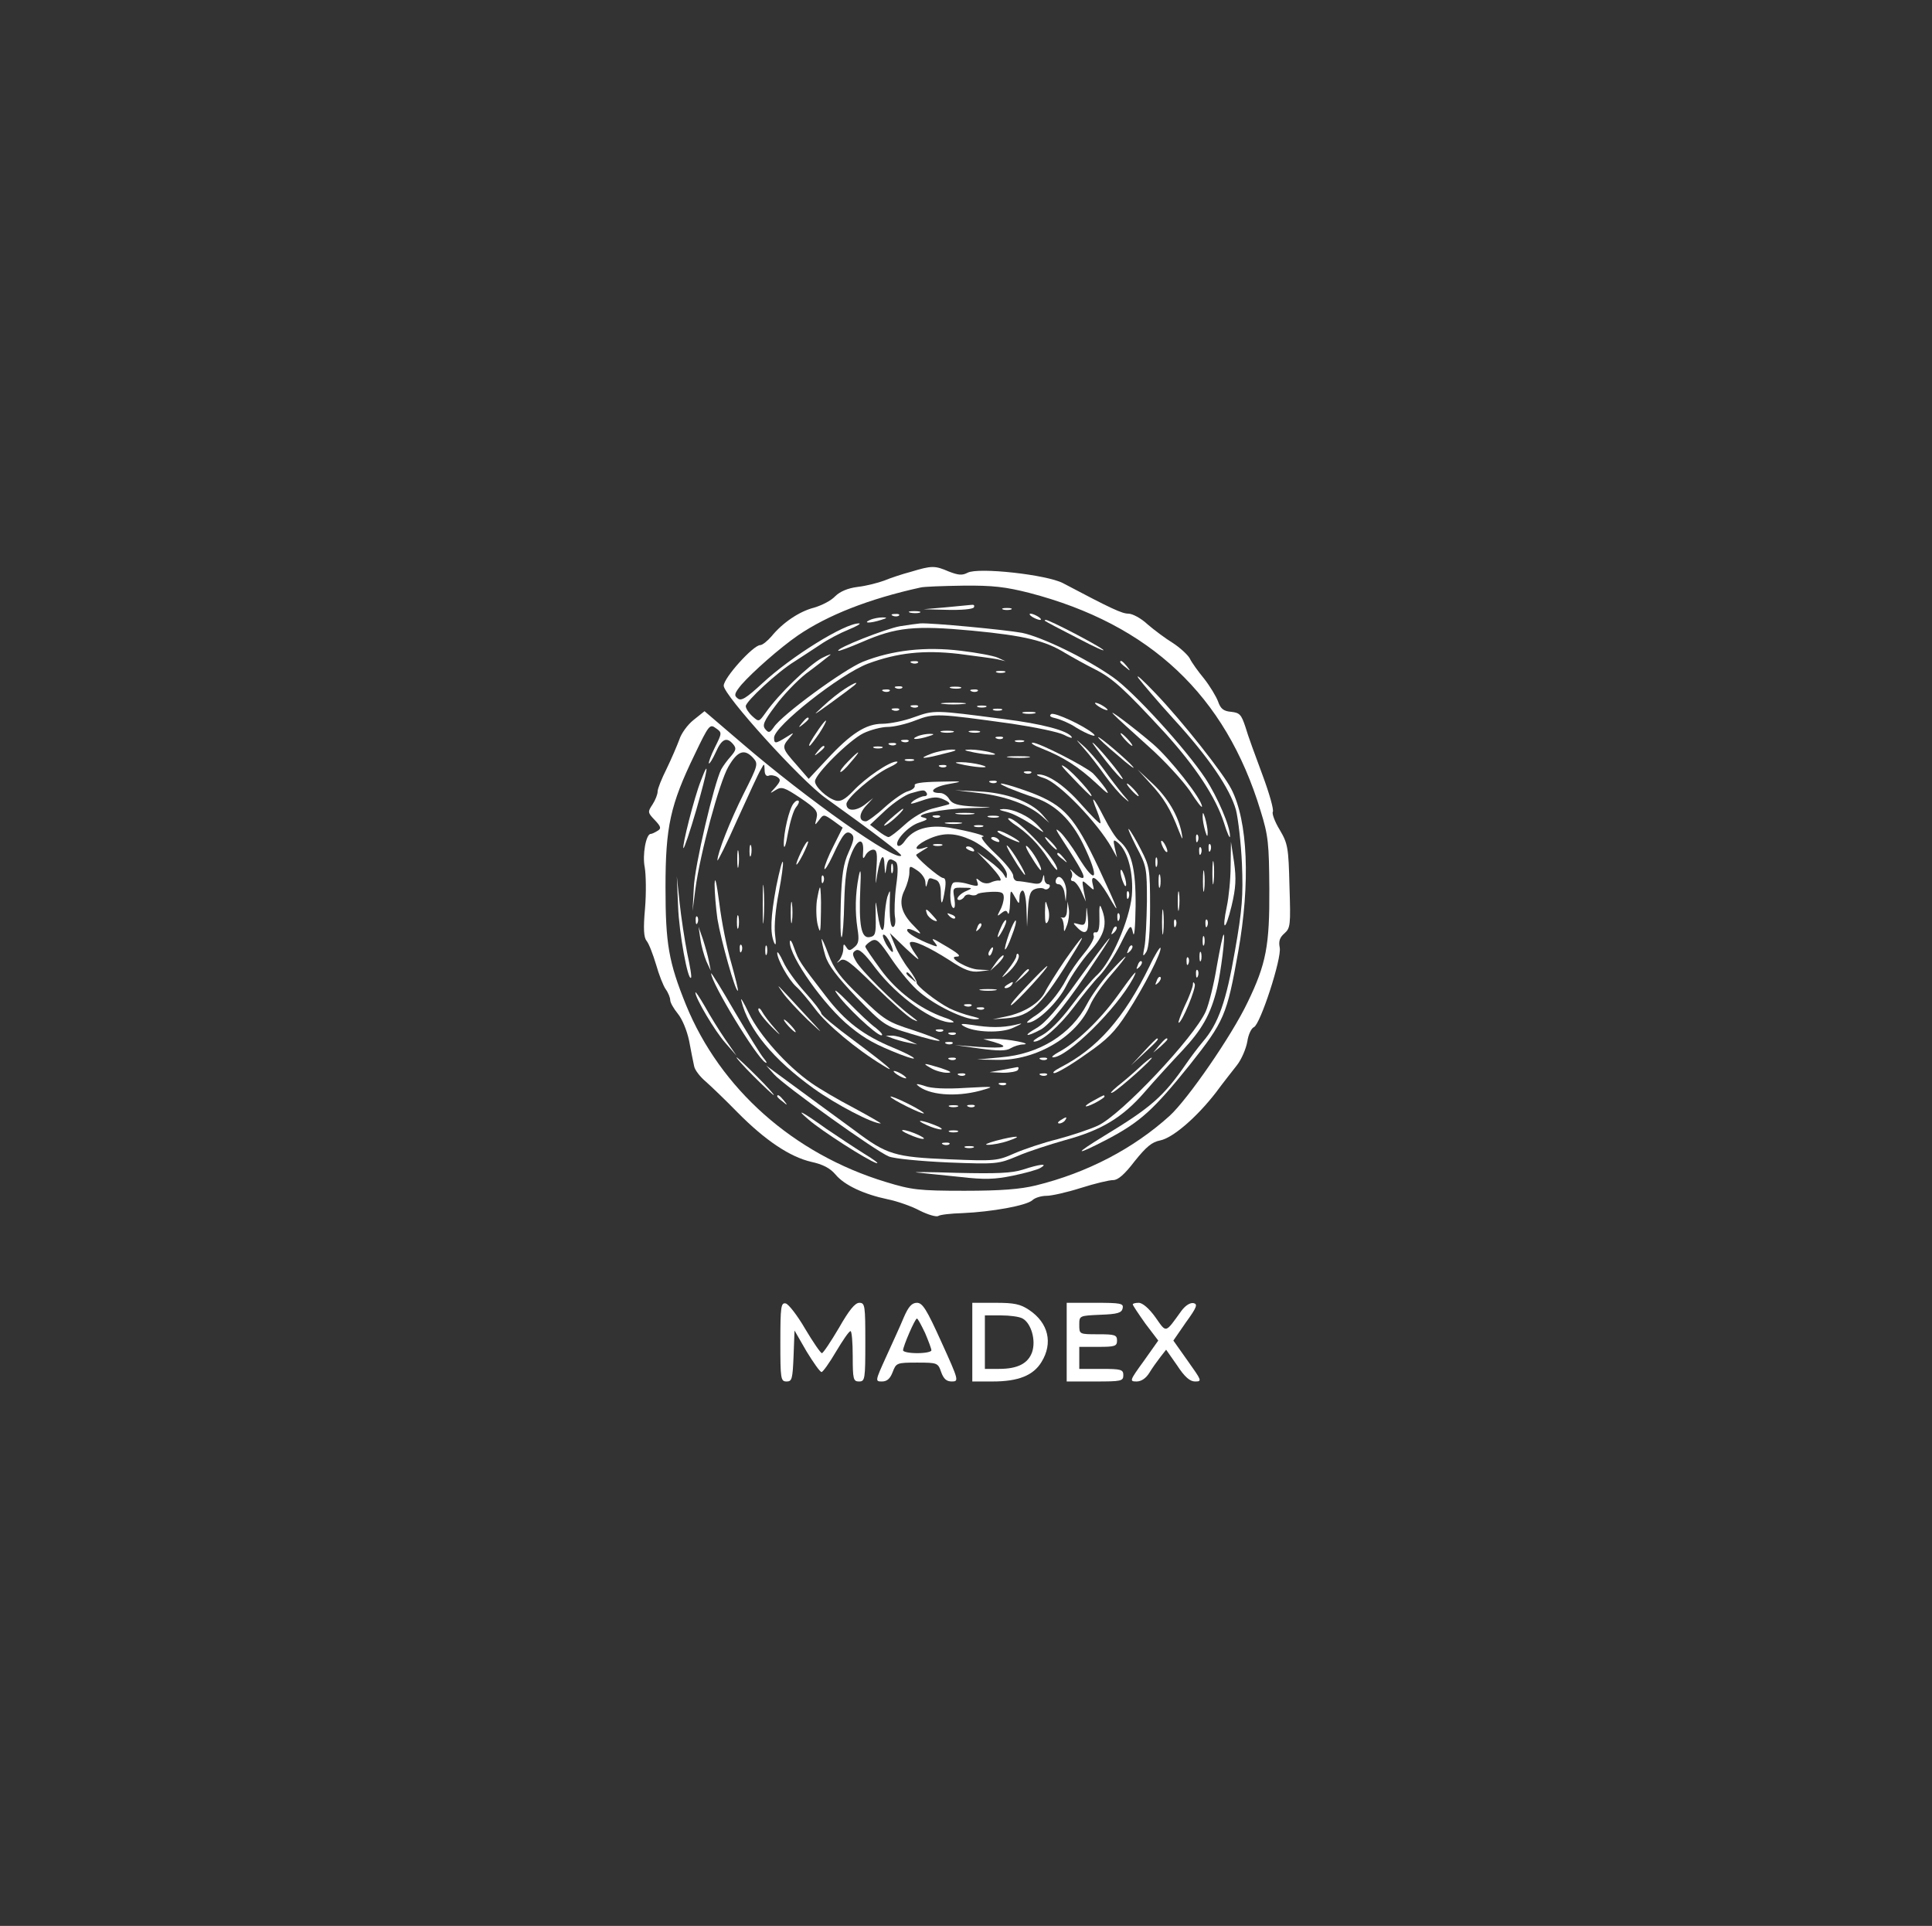 <?xml version="1.0" standalone="no"?>
<!DOCTYPE svg PUBLIC "-//W3C//DTD SVG 20010904//EN"
 "http://www.w3.org/TR/2001/REC-SVG-20010904/DTD/svg10.dtd">
<svg version="1.0" xmlns="http://www.w3.org/2000/svg"
 width="614pt" height="612pt" viewBox="0 0 614 612"
 preserveAspectRatio="xMidYMid meet">

<rect x="0" y="0" width="614" height="612" fill="#333333" stroke="none"/>

<g transform="translate(0,612) scale(0.1,-0.1)"
fill="white" stroke="none">
<path d="M2895 4303 c-27 -7 -66 -20 -85 -28 -19 -7 -57 -17 -84 -20 -32 -4
-57 -15 -72 -30 -13 -14 -43 -29 -67 -36 -47 -12 -100 -48 -135 -91 -13 -15
-29 -28 -36 -28 -22 0 -116 -104 -116 -129 0 -30 244 -300 324 -357 151 -108
244 -179 240 -183 -18 -19 -299 179 -507 358 l-118 101 -35 -28 c-19 -15 -39
-43 -45 -62 -7 -19 -25 -61 -40 -92 -16 -32 -29 -64 -29 -73 0 -9 -7 -27 -16
-41 -16 -24 -16 -26 7 -50 20 -21 21 -27 9 -34 -8 -5 -18 -10 -22 -10 -15 0
-27 -67 -19 -106 4 -23 5 -82 1 -130 -6 -66 -4 -93 5 -104 7 -8 20 -42 30 -75
9 -32 23 -68 31 -79 8 -11 14 -27 14 -34 0 -8 11 -27 24 -43 14 -17 29 -53 36
-86 6 -32 13 -68 16 -81 2 -12 19 -34 37 -49 17 -15 63 -59 101 -98 88 -89
166 -141 234 -157 37 -8 60 -20 77 -40 28 -34 90 -63 166 -79 30 -6 76 -22
102 -36 26 -13 53 -21 59 -17 6 4 40 8 77 9 93 4 203 24 222 41 8 8 29 14 45
14 16 0 65 11 109 25 44 14 90 25 103 25 15 0 36 18 68 60 37 46 55 61 81 66
40 8 115 72 177 152 22 30 53 69 67 87 15 19 29 53 33 75 3 22 13 43 21 46 20
8 89 219 82 253 -4 20 0 32 15 45 19 17 20 26 16 150 -3 122 -5 135 -31 179
-16 26 -25 52 -22 57 4 6 -11 59 -33 118 -22 59 -47 127 -54 152 -13 39 -18
45 -45 48 -25 2 -34 10 -42 33 -6 16 -26 49 -44 72 -19 23 -40 52 -46 65 -7
12 -31 34 -54 49 -23 14 -59 41 -80 59 -20 19 -48 34 -61 34 -20 0 -53 15
-208 97 -52 27 -269 51 -303 33 -17 -9 -29 -8 -60 4 -44 19 -54 19 -120 -1z
m376 -67 c384 -100 624 -326 735 -692 25 -80 27 -105 28 -249 1 -180 -10 -238
-69 -360 -51 -107 -190 -308 -248 -361 -115 -104 -262 -181 -425 -221 -49 -12
-110 -17 -227 -17 -146 0 -168 3 -250 28 -293 89 -526 296 -635 563 -55 136
-65 194 -65 373 0 193 15 262 93 423 45 94 48 97 67 83 20 -14 20 -15 -3 -61
-13 -26 -21 -49 -19 -51 2 -2 12 14 22 36 19 43 35 49 55 25 11 -13 9 -19 -7
-38 -11 -12 -25 -31 -31 -42 -23 -46 -84 -305 -87 -375 l-4 -75 9 70 c15 113
76 339 105 389 29 50 51 58 79 27 16 -18 15 -23 -30 -112 -45 -90 -84 -190
-84 -213 0 -6 29 52 63 129 35 77 68 149 75 160 11 20 11 20 12 -2 0 -14 5
-21 13 -18 6 3 19 1 27 -4 12 -8 11 -13 -5 -32 -20 -22 -20 -22 1 -9 18 11 27
8 78 -26 50 -34 56 -42 51 -64 -6 -24 -6 -24 8 -6 14 19 15 19 45 -2 l30 -22
-29 -58 c-16 -31 -29 -64 -29 -72 0 -8 12 10 26 40 33 71 43 83 60 70 10 -9 8
-20 -9 -58 -17 -37 -22 -72 -25 -162 -2 -63 -1 -112 3 -108 3 3 7 53 8 110 2
74 7 116 21 151 20 52 42 58 39 11 -2 -24 0 -26 8 -11 5 9 16 17 24 17 12 0
14 -13 10 -62 -3 -54 -3 -56 3 -16 10 59 22 73 23 27 2 -30 2 -31 6 -6 4 28
10 32 29 19 8 -5 9 -28 2 -77 -5 -38 -6 -82 -4 -97 3 -15 1 -30 -4 -33 -10 -6
-14 28 -12 90 1 29 1 29 -8 5 -4 -14 -8 -45 -9 -69 -1 -55 -13 -46 -22 17 -7
47 -7 47 -6 -13 1 -53 -1 -60 -20 -63 -26 -4 -34 38 -29 153 3 59 1 70 -5 40
-11 -56 -12 -112 -4 -165 6 -37 4 -49 -10 -60 -14 -12 -18 -12 -26 1 -7 11 -9
10 -9 -6 0 -12 -6 -27 -12 -35 -11 -12 -10 -12 3 -2 13 9 31 -4 110 -82 52
-51 105 -98 119 -105 21 -10 20 -8 -5 11 -53 39 -161 147 -175 174 -12 21 -12
27 0 34 10 6 27 -9 62 -56 70 -92 188 -176 245 -173 10 0 -2 8 -27 16 -76 27
-150 82 -201 152 -27 37 -49 69 -49 73 0 4 9 12 19 18 17 9 25 1 66 -60 26
-38 65 -85 89 -104 51 -43 142 -86 176 -85 19 1 15 3 -13 10 -21 5 -52 16 -70
25 -41 21 -107 73 -104 82 1 4 -10 23 -25 43 -15 19 -35 53 -44 75 l-16 39 52
-50 c40 -37 47 -42 30 -18 -13 18 -21 35 -18 38 9 9 59 -14 125 -56 48 -32 69
-39 95 -36 l33 4 -35 2 c-34 1 -101 40 -71 41 19 0 8 10 -44 40 -31 19 -37 20
-25 6 13 -17 12 -17 -25 -2 -42 18 -68 36 -61 43 2 3 15 -1 28 -8 18 -10 17
-6 -8 19 -40 40 -49 75 -29 114 8 17 15 42 15 55 0 23 1 23 25 7 14 -9 26 -26
26 -38 1 -17 2 -17 6 -3 5 19 5 19 27 11 11 -4 16 -19 16 -42 0 -43 5 -39 13
11 4 25 2 37 -6 37 -12 1 -91 69 -85 74 2 2 12 8 23 15 19 11 18 12 -4 5 -35
-9 -16 15 25 32 45 19 81 17 130 -5 47 -21 114 -86 114 -110 -1 -15 -1 -15
-10 0 -5 9 -26 29 -47 44 l-38 28 38 -39 c35 -38 46 -56 30 -52 -5 0 -16 -2
-26 -7 -10 -4 -23 -2 -32 5 -13 11 -14 10 -9 -3 5 -14 1 -15 -30 -6 -20 6 -41
7 -46 4 -13 -8 -13 -72 -1 -80 6 -3 7 9 4 30 -6 34 -5 35 28 34 29 0 31 -1 13
-9 -24 -9 -41 -30 -25 -30 5 0 13 5 16 11 4 6 13 8 20 5 7 -2 16 -2 20 2 3 4
24 7 46 8 32 1 39 -2 39 -18 0 -11 -5 -29 -12 -41 -10 -19 -9 -20 4 -9 13 10
17 10 21 0 3 -7 6 7 7 32 1 44 1 45 15 20 14 -25 14 -25 15 -2 0 12 5 22 10
22 6 0 11 -26 12 -57 l2 -58 3 57 c3 46 8 58 23 63 11 4 24 4 29 0 5 -3 12 -1
16 5 3 5 1 10 -4 10 -6 0 -12 8 -12 18 -1 15 -2 15 -6 -2 -4 -14 -11 -17 -35
-12 -17 3 -37 6 -44 6 -8 0 -14 8 -14 17 0 10 -25 41 -56 70 -31 29 -50 53
-42 54 21 1 -41 18 -106 29 -66 10 -114 -4 -141 -43 -8 -12 -18 -18 -22 -14
-12 13 33 62 68 73 27 9 30 12 14 16 -38 8 56 28 145 30 84 2 84 2 17 5 -54 3
-70 8 -80 23 -6 11 -19 20 -29 20 -40 0 -24 19 24 28 52 9 52 10 -28 8 -56 -1
-80 -5 -77 -12 2 -6 -7 -14 -20 -18 -14 -3 -47 -26 -75 -51 -27 -25 -55 -45
-60 -45 -23 0 -23 23 -1 48 l24 26 -28 -22 c-29 -21 -57 -20 -57 3 0 19 88 94
135 116 22 10 33 19 24 19 -22 0 -98 -51 -138 -94 -26 -27 -40 -34 -55 -30
-28 8 -66 44 -66 61 0 23 109 131 154 153 23 11 58 20 77 20 19 0 59 9 89 21
60 23 69 22 307 -11 73 -11 146 -26 164 -35 17 -9 28 -12 25 -7 -12 20 -94 42
-216 57 -222 29 -220 29 -285 6 -32 -12 -78 -21 -101 -21 -52 0 -100 -31 -176
-113 l-58 -62 -39 45 c-46 52 -47 56 -23 84 17 20 17 20 -10 3 -34 -21 -38
-21 -38 -1 0 36 209 201 298 235 94 35 179 44 290 31 53 -7 108 -14 122 -17
l25 -6 -24 11 c-13 6 -66 16 -117 22 -113 14 -219 2 -312 -35 -61 -25 -258
-169 -283 -208 -13 -18 -16 -19 -27 -6 -10 12 -5 25 32 74 24 33 68 79 97 102
30 22 63 48 74 57 11 8 1 5 -23 -7 -42 -23 -137 -114 -179 -174 -21 -29 -21
-30 -42 -11 -12 11 -21 25 -21 32 0 15 101 109 155 142 22 14 58 38 81 53 23
16 63 37 90 48 27 11 42 20 34 20 -45 1 -217 -106 -308 -191 -51 -47 -67 -57
-78 -47 -12 9 -10 16 12 43 35 40 122 117 180 157 94 64 225 116 389 152 11 3
72 5 136 6 94 1 135 -4 210 -23z m-326 -636 c3 -5 0 -10 -7 -10 -8 0 -23 -7
-34 -14 -16 -13 -12 -13 26 0 35 12 49 13 70 3 14 -6 21 -13 15 -15 -5 -2 -30
-8 -53 -14 -26 -7 -61 -27 -87 -51 -23 -21 -46 -39 -51 -39 -5 0 -20 9 -34 20
l-25 19 49 46 c27 25 63 49 80 54 42 12 44 12 51 1z m-116 -476 c17 -37 8 -39
-13 -4 -9 17 -13 30 -8 30 5 0 14 -12 21 -26z m72 -111 c13 -16 12 -17 -3 -4
-17 13 -22 21 -14 21 2 0 10 -8 17 -17z"/>
<path d="M3005 4190 l-70 -6 77 -2 c42 -1 80 2 83 8 3 6 0 9 -7 8 -7 -1 -44
-4 -83 -8z"/>
<path d="M3188 4183 c6 -2 18 -2 25 0 6 3 1 5 -13 5 -14 0 -19 -2 -12 -5z"/>
<path d="M2893 4173 c9 -2 23 -2 30 0 6 3 -1 5 -18 5 -16 0 -22 -2 -12 -5z"/>
<path d="M2838 4163 c7 -3 16 -2 19 1 4 3 -2 6 -13 5 -11 0 -14 -3 -6 -6z"/>
<path d="M3280 4160 c8 -5 20 -10 25 -10 6 0 3 5 -5 10 -8 5 -19 10 -25 10 -5
0 -3 -5 5 -10z"/>
<path d="M2765 4150 c-25 -11 1 -11 35 0 20 6 21 8 5 8 -11 0 -29 -3 -40 -8z"/>
<path d="M3321 4147 c2 -2 49 -27 104 -55 55 -29 91 -45 80 -36 -22 17 -170
94 -181 94 -4 0 -5 -2 -3 -3z"/>
<path d="M2860 4130 c-45 -8 -203 -70 -196 -78 2 -2 36 11 76 28 108 47 167
53 349 36 168 -16 233 -32 296 -71 22 -13 65 -37 95 -52 57 -29 93 -62 224
-204 96 -106 160 -203 186 -284 10 -33 19 -52 19 -43 1 31 -39 124 -78 184
-63 95 -228 276 -294 322 -87 61 -226 128 -289 141 -55 10 -288 32 -323 30
-11 -1 -40 -5 -65 -9z"/>
<path d="M2898 4013 c7 -3 16 -2 19 1 4 3 -2 6 -13 5 -11 0 -14 -3 -6 -6z"/>
<path d="M3560 4016 c0 -2 8 -10 18 -17 15 -13 16 -12 3 4 -13 16 -21 21 -21
13z"/>
<path d="M3168 3983 c6 -2 18 -2 25 0 6 3 1 5 -13 5 -14 0 -19 -2 -12 -5z"/>
<path d="M3618 3965 c12 -16 62 -75 112 -130 111 -121 179 -221 198 -289 7
-28 16 -105 19 -171 4 -101 1 -145 -22 -275 -28 -163 -53 -233 -102 -290 -16
-19 -40 -51 -53 -70 -72 -104 -110 -138 -260 -229 -100 -61 -96 -66 10 -11
104 55 146 93 261 236 110 139 118 157 154 359 39 219 31 416 -22 518 -26 51
-156 215 -239 302 -42 44 -67 67 -56 50z"/>
<path d="M2685 3931 c-16 -10 -48 -35 -70 -56 -35 -32 -32 -30 25 11 36 26 69
51 75 56 16 14 1 9 -30 -11z"/>
<path d="M2848 3933 c7 -3 16 -2 19 1 4 3 -2 6 -13 5 -11 0 -14 -3 -6 -6z"/>
<path d="M3023 3933 c9 -2 23 -2 30 0 6 3 -1 5 -18 5 -16 0 -22 -2 -12 -5z"/>
<path d="M2808 3923 c7 -3 16 -2 19 1 4 3 -2 6 -13 5 -11 0 -14 -3 -6 -6z"/>
<path d="M3088 3923 c7 -3 16 -2 19 1 4 3 -2 6 -13 5 -11 0 -14 -3 -6 -6z"/>
<path d="M2998 3883 c17 -2 47 -2 65 0 17 2 3 4 -33 4 -36 0 -50 -2 -32 -4z"/>
<path d="M3480 3886 c0 -3 9 -10 20 -16 11 -6 20 -8 20 -6 0 3 -9 10 -20 16
-11 6 -20 8 -20 6z"/>
<path d="M2898 3873 c7 -3 16 -2 19 1 4 3 -2 6 -13 5 -11 0 -14 -3 -6 -6z"/>
<path d="M3108 3873 c6 -2 18 -2 25 0 6 3 1 5 -13 5 -14 0 -19 -2 -12 -5z"/>
<path d="M2838 3863 c7 -3 16 -2 19 1 4 3 -2 6 -13 5 -11 0 -14 -3 -6 -6z"/>
<path d="M3158 3863 c6 -2 18 -2 25 0 6 3 1 5 -13 5 -14 0 -19 -2 -12 -5z"/>
<path d="M3253 3853 c9 -2 25 -2 35 0 9 3 1 5 -18 5 -19 0 -27 -2 -17 -5z"/>
<path d="M3341 3851 c-8 -6 -3 -10 16 -14 15 -4 44 -16 63 -29 34 -21 72 -35
54 -19 -29 25 -122 68 -133 62z"/>
<path d="M3540 3849 c8 -9 57 -53 109 -100 52 -46 111 -111 133 -143 21 -33
38 -55 38 -49 0 23 -102 153 -156 199 -62 53 -150 119 -124 93z"/>
<path d="M2549 3823 c-13 -16 -12 -17 4 -4 9 7 17 15 17 17 0 8 -8 3 -21 -13z"/>
<path d="M2602 3803 c-26 -38 -34 -53 -29 -53 2 0 16 18 31 40 29 45 28 56 -2
13z"/>
<path d="M2993 3793 c9 -2 25 -2 35 0 9 3 1 5 -18 5 -19 0 -27 -2 -17 -5z"/>
<path d="M3083 3793 c9 -2 23 -2 30 0 6 3 -1 5 -18 5 -16 0 -22 -2 -12 -5z"/>
<path d="M2915 3780 c-25 -11 1 -11 35 0 20 6 21 8 5 8 -11 0 -29 -3 -40 -8z"/>
<path d="M3575 3770 c10 -11 20 -20 23 -20 3 0 -3 9 -13 20 -10 11 -20 20 -23
20 -3 0 3 -9 13 -20z"/>
<path d="M3168 3773 c7 -3 16 -2 19 1 4 3 -2 6 -13 5 -11 0 -14 -3 -6 -6z"/>
<path d="M3490 3777 c0 -3 28 -29 63 -58 34 -30 56 -46 48 -36 -17 21 -111
101 -111 94z"/>
<path d="M2868 3763 c7 -3 16 -2 19 1 4 3 -2 6 -13 5 -11 0 -14 -3 -6 -6z"/>
<path d="M3228 3763 c6 -2 18 -2 25 0 6 3 1 5 -13 5 -14 0 -19 -2 -12 -5z"/>
<path d="M3446 3740 c17 -19 47 -58 66 -85 20 -28 47 -59 60 -70 20 -18 20
-16 -3 10 -14 17 -42 53 -61 80 -20 28 -49 61 -65 75 -27 24 -27 24 3 -10z"/>
<path d="M2828 3753 c7 -3 16 -2 19 1 4 3 -2 6 -13 5 -11 0 -14 -3 -6 -6z"/>
<path d="M3312 3741 c68 -27 116 -58 172 -110 38 -36 44 -39 29 -16 -12 17
-30 38 -40 48 -28 24 -171 97 -191 97 -9 -1 4 -9 30 -19z"/>
<path d="M3516 3700 c26 -33 49 -58 52 -56 4 5 -88 116 -96 116 -2 0 18 -27
44 -60z"/>
<path d="M2599 3733 c-13 -16 -12 -17 4 -4 9 7 17 15 17 17 0 8 -8 3 -21 -13z"/>
<path d="M2778 3743 c6 -2 18 -2 25 0 6 3 1 5 -13 5 -14 0 -19 -2 -12 -5z"/>
<path d="M2960 3725 c-45 -17 -29 -18 40 0 39 9 46 13 25 13 -16 0 -46 -6 -65
-13z"/>
<path d="M3095 3729 c51 -10 92 -10 50 1 -16 4 -43 8 -60 8 -25 0 -24 -2 10
-9z"/>
<path d="M2695 3700 c-16 -16 -27 -31 -24 -33 2 -2 17 11 32 30 36 41 31 43
-8 3z"/>
<path d="M3208 3713 c18 -2 45 -2 60 0 15 2 0 4 -33 4 -33 0 -45 -2 -27 -4z"/>
<path d="M2878 3703 c6 -2 18 -2 25 0 6 3 1 5 -13 5 -14 0 -19 -2 -12 -5z"/>
<path d="M3065 3689 c51 -10 92 -10 50 1 -16 4 -43 8 -60 8 -25 0 -24 -2 10
-9z"/>
<path d="M3410 3647 c30 -32 56 -57 58 -57 10 0 -56 74 -82 92 -21 14 -13 3
24 -35z"/>
<path d="M2988 3683 c7 -3 16 -2 19 1 4 3 -2 6 -13 5 -11 0 -14 -3 -6 -6z"/>
<path d="M2227 3638 c-21 -53 -60 -208 -55 -213 2 -3 21 53 41 122 37 129 43
168 14 91z"/>
<path d="M3258 3663 c7 -3 16 -2 19 1 4 3 -2 6 -13 5 -11 0 -14 -3 -6 -6z"/>
<path d="M3656 3630 c42 -45 64 -81 90 -149 13 -32 14 -33 9 -6 -11 54 -44
110 -92 155 l-48 45 41 -45z"/>
<path d="M3319 3647 c47 -15 168 -140 214 -221 l17 -31 -7 30 c-6 27 -5 29 10
17 32 -27 50 -98 44 -169 -8 -78 -64 -207 -109 -250 -17 -15 -54 -60 -84 -100
-32 -43 -69 -80 -91 -92 -21 -11 -33 -20 -27 -21 24 -1 81 49 127 110 27 36
63 81 82 100 18 19 48 64 66 100 32 64 33 65 40 35 4 -17 7 19 8 85 1 121 -13
176 -53 209 -10 8 -31 41 -47 73 -33 65 -46 78 -23 22 8 -20 13 -38 11 -40 -2
-3 -29 24 -60 59 -53 61 -108 98 -139 96 -7 -1 2 -6 21 -12z"/>
<path d="M3148 3633 c7 -3 16 -2 19 1 4 3 -2 6 -13 5 -11 0 -14 -3 -6 -6z"/>
<path d="M3205 3616 c17 -7 54 -21 84 -31 64 -21 116 -71 153 -147 54 -111 43
-137 -16 -40 -19 32 -45 67 -57 78 -17 15 -15 9 8 -26 58 -89 75 -120 63 -120
-7 0 -19 8 -28 18 -10 10 -13 12 -9 5 5 -6 6 -17 2 -23 -3 -5 -1 -10 5 -10 6
0 18 -15 26 -32 l15 -33 -7 35 c-6 35 -6 35 14 17 20 -18 20 -18 15 2 -10 39
16 21 47 -31 45 -79 36 -54 -29 85 -76 161 -109 197 -211 237 -78 29 -134 42
-75 16z"/>
<path d="M3595 3610 c10 -11 20 -20 23 -20 3 0 -3 9 -13 20 -10 11 -20 20 -23
20 -3 0 3 -9 13 -20z"/>
<path d="M3112 3600 c83 -10 157 -37 198 -73 l25 -22 -23 27 c-37 41 -114 69
-201 73 l-76 4 77 -9z"/>
<path d="M2522 3567 c-14 -17 -32 -93 -31 -132 1 -16 7 0 13 37 7 37 18 74 26
83 7 8 11 18 8 20 -3 3 -10 0 -16 -8z"/>
<path d="M3199 3540 c18 -4 54 -23 80 -40 44 -31 45 -31 21 -5 -28 31 -79 55
-112 54 -17 -1 -13 -3 11 -9z"/>
<path d="M3043 3533 c15 -2 37 -2 50 0 12 2 0 4 -28 4 -27 0 -38 -2 -22 -4z"/>
<path d="M3822 3525 c0 -11 4 -31 8 -45 6 -20 8 -21 8 -5 0 11 -4 31 -8 45 -6
20 -8 21 -8 5z"/>
<path d="M2968 3523 c7 -3 16 -2 19 1 4 3 -2 6 -13 5 -11 0 -14 -3 -6 -6z"/>
<path d="M3143 3523 c9 -2 23 -2 30 0 6 3 -1 5 -18 5 -16 0 -22 -2 -12 -5z"/>
<path d="M3220 3503 c45 -29 82 -67 111 -112 16 -25 29 -40 29 -34 0 29 -126
163 -154 163 -6 0 1 -7 14 -17z"/>
<path d="M3008 3503 c12 -2 32 -2 45 0 12 2 2 4 -23 4 -25 0 -35 -2 -22 -4z"/>
<path d="M3098 3493 c6 -2 18 -2 25 0 6 3 1 5 -13 5 -14 0 -19 -2 -12 -5z"/>
<path d="M3611 3430 c33 -62 34 -69 34 -175 -1 -60 -4 -126 -8 -145 -6 -30 -5
-32 6 -15 8 13 12 63 12 145 0 118 -2 128 -29 180 -15 30 -33 60 -38 65 -6 6
5 -19 23 -55z"/>
<path d="M3171 3476 c10 -9 69 -36 69 -32 0 6 -55 36 -66 36 -4 0 -5 -2 -3 -4z"/>
<path d="M3801 3454 c0 -11 3 -14 6 -6 3 7 2 16 -1 19 -3 4 -6 -2 -5 -13z"/>
<path d="M3150 3456 c0 -2 7 -7 16 -10 8 -3 12 -2 9 4 -6 10 -25 14 -25 6z"/>
<path d="M3335 3440 c10 -11 20 -20 23 -20 3 0 -3 9 -13 20 -10 11 -20 20 -23
20 -3 0 3 -9 13 -20z"/>
<path d="M2547 3415 c-24 -50 -20 -58 4 -12 11 22 19 41 17 43 -3 2 -12 -12
-21 -31z"/>
<path d="M3690 3445 c0 -5 5 -17 10 -25 5 -8 10 -10 10 -5 0 6 -5 17 -10 25
-5 8 -10 11 -10 5z"/>
<path d="M2382 3415 c0 -16 2 -22 5 -12 2 9 2 23 0 30 -3 6 -5 -1 -5 -18z"/>
<path d="M2968 3433 c6 -2 18 -2 25 0 6 3 1 5 -13 5 -14 0 -19 -2 -12 -5z"/>
<path d="M3221 3392 c17 -29 34 -52 36 -52 7 0 -41 81 -55 92 -7 7 1 -12 19
-40z"/>
<path d="M3277 3398 c15 -25 29 -45 31 -43 6 5 -26 61 -43 75 -9 8 -4 -7 12
-32z"/>
<path d="M3841 3424 c0 -11 3 -14 6 -6 3 7 2 16 -1 19 -3 4 -6 -2 -5 -13z"/>
<path d="M3911 3368 c0 -42 -6 -100 -12 -128 -17 -81 -5 -81 15 1 14 59 15 87
8 139 l-10 65 -1 -77z"/>
<path d="M2343 3390 c0 -25 2 -35 4 -22 2 12 2 32 0 45 -2 12 -4 2 -4 -23z"/>
<path d="M3070 3426 c0 -2 7 -7 16 -10 8 -3 12 -2 9 4 -6 10 -25 14 -25 6z"/>
<path d="M3811 3414 c0 -11 3 -14 6 -6 3 7 2 16 -1 19 -3 4 -6 -2 -5 -13z"/>
<path d="M3360 3406 c0 -2 8 -10 18 -17 15 -13 16 -12 3 4 -13 16 -21 21 -21
13z"/>
<path d="M3672 3380 c0 -14 2 -19 5 -12 2 6 2 18 0 25 -3 6 -5 1 -5 -13z"/>
<path d="M3853 3345 c0 -33 2 -45 4 -27 2 18 2 45 0 60 -2 15 -4 0 -4 -33z"/>
<path d="M2467 3303 c-18 -97 -20 -147 -7 -178 6 -13 7 -4 3 27 -3 27 2 82 12
132 9 47 15 91 13 97 -2 6 -11 -29 -21 -78z"/>
<path d="M2832 3360 c0 -14 2 -19 5 -12 2 6 2 18 0 25 -3 6 -5 1 -5 -13z"/>
<path d="M3823 3320 c0 -30 2 -43 4 -27 2 15 2 39 0 55 -2 15 -4 2 -4 -28z"/>
<path d="M3561 3350 c0 -8 4 -24 9 -35 5 -13 9 -14 9 -5 0 8 -4 24 -9 35 -5
13 -9 14 -9 5z"/>
<path d="M2271 3310 c0 -25 4 -74 9 -110 11 -67 58 -235 65 -228 2 1 -8 41
-21 88 -14 47 -31 132 -38 190 -9 67 -14 89 -15 60z"/>
<path d="M3682 3320 c0 -19 2 -27 5 -17 2 9 2 25 0 35 -3 9 -5 1 -5 -18z"/>
<path d="M2424 3245 c0 -55 1 -76 3 -47 2 29 2 74 0 100 -2 26 -3 2 -3 -53z"/>
<path d="M2611 3324 c0 -11 3 -14 6 -6 3 7 2 16 -1 19 -3 4 -6 -2 -5 -13z"/>
<path d="M3356 3325 c-3 -9 0 -15 9 -15 7 0 16 -12 18 -27 l4 -28 2 28 c1 34
-23 66 -33 42z"/>
<path d="M2155 3240 c3 -84 31 -237 41 -227 3 2 -3 37 -12 78 -8 41 -19 112
-24 159 l-9 85 4 -95z"/>
<path d="M2596 3258 c-3 -24 -2 -59 3 -78 8 -30 9 -23 10 43 1 42 -1 77 -3 77
-2 0 -6 -19 -10 -42z"/>
<path d="M3743 3255 c0 -27 2 -38 4 -22 2 15 2 37 0 50 -2 12 -4 0 -4 -28z"/>
<path d="M3581 3274 c0 -11 3 -14 6 -6 3 7 2 16 -1 19 -3 4 -6 -2 -5 -13z"/>
<path d="M2513 3220 c0 -30 2 -43 4 -27 2 15 2 39 0 55 -2 15 -4 2 -4 -28z"/>
<path d="M3321 3220 c0 -32 2 -40 9 -29 5 9 6 28 0 45 -8 27 -8 26 -9 -16z"/>
<path d="M3391 3228 c0 -16 -6 -26 -13 -24 -7 1 -10 1 -5 -1 4 -3 7 -14 8 -26
0 -21 1 -21 10 3 5 13 8 36 6 50 l-4 25 -2 -27z"/>
<path d="M3494 3205 c1 -34 -3 -49 -11 -48 -7 2 -10 -3 -7 -11 3 -7 -11 -32
-31 -56 -20 -24 -45 -60 -55 -80 -26 -50 -68 -99 -105 -121 -16 -11 -25 -19
-19 -19 29 0 96 64 123 118 16 32 50 81 75 109 47 52 57 88 36 138 -5 14 -7 5
-6 -30z"/>
<path d="M3693 3190 c0 -36 2 -50 4 -32 2 17 2 47 0 65 -2 17 -4 3 -4 -33z"/>
<path d="M3452 3211 c-2 -29 -5 -33 -23 -28 -21 6 -21 5 -3 -13 25 -24 36 -11
31 36 -4 38 -4 38 -5 5z"/>
<path d="M2946 3216 c3 -8 13 -17 22 -21 13 -5 13 -2 -3 15 -21 24 -26 25 -19
6z"/>
<path d="M2342 3190 c0 -19 2 -27 5 -17 2 9 2 25 0 35 -3 9 -5 1 -5 -18z"/>
<path d="M3017 3209 c7 -7 15 -10 18 -7 3 3 -2 9 -12 12 -14 6 -15 5 -6 -5z"/>
<path d="M3551 3204 c0 -11 3 -14 6 -6 3 7 2 16 -1 19 -3 4 -6 -2 -5 -13z"/>
<path d="M2211 3194 c0 -11 3 -14 6 -6 3 7 2 16 -1 19 -3 4 -6 -2 -5 -13z"/>
<path d="M3182 3175 c-17 -37 -14 -45 4 -12 9 16 14 31 11 33 -2 2 -9 -7 -15
-21z"/>
<path d="M3207 3153 c-9 -25 -15 -48 -13 -50 2 -2 12 16 21 42 10 25 16 47 13
50 -2 2 -12 -17 -21 -42z"/>
<path d="M3731 3184 c0 -11 3 -14 6 -6 3 7 2 16 -1 19 -3 4 -6 -2 -5 -13z"/>
<path d="M3831 3184 c0 -11 3 -14 6 -6 3 7 2 16 -1 19 -3 4 -6 -2 -5 -13z"/>
<path d="M3106 3173 c-6 -14 -5 -15 5 -6 7 7 10 15 7 18 -3 3 -9 -2 -12 -12z"/>
<path d="M3536 3163 c-6 -14 -5 -15 5 -6 7 7 10 15 7 18 -3 3 -9 -2 -12 -12z"/>
<path d="M2226 3135 c3 -22 12 -53 19 -70 l14 -30 -6 30 c-3 17 -12 48 -19 70
l-14 40 6 -40z"/>
<path d="M3822 3130 c0 -14 2 -19 5 -12 2 6 2 18 0 25 -3 6 -5 1 -5 -13z"/>
<path d="M3867 3049 c-9 -56 -25 -120 -35 -143 -37 -83 -269 -329 -343 -363
-26 -12 -83 -31 -128 -43 -45 -11 -107 -32 -137 -45 -54 -24 -62 -25 -207 -19
-174 7 -199 15 -300 91 -58 42 -177 130 -255 187 l-27 20 25 -28 c31 -35 324
-245 365 -261 17 -7 101 -15 188 -19 155 -6 160 -5 220 20 34 15 103 37 152
51 115 31 183 72 253 153 31 36 85 95 119 131 63 67 91 116 111 199 12 51 27
170 21 170 -3 0 -12 -45 -22 -101z"/>
<path d="M2510 3127 c-1 -47 110 -204 192 -270 48 -39 81 -57 160 -88 68 -26
50 -9 -22 21 -97 40 -154 84 -216 165 -84 109 -85 111 -100 152 -7 21 -13 30
-14 20z"/>
<path d="M2611 3135 c0 -5 5 -29 12 -52 9 -30 37 -67 99 -132 86 -88 89 -91
173 -116 48 -15 89 -25 91 -22 3 2 -35 17 -83 33 -82 26 -93 33 -168 106 -65
62 -85 89 -102 135 -12 32 -22 54 -22 48z"/>
<path d="M3384 3068 c-27 -40 -56 -86 -63 -101 -18 -35 -66 -65 -123 -77 l-43
-9 42 3 c81 7 112 39 222 219 37 61 19 42 -35 -35z"/>
<path d="M3428 3008 c-67 -94 -106 -139 -134 -155 -45 -26 -34 -30 13 -5 30
16 89 90 180 228 71 106 42 72 -59 -68z"/>
<path d="M2351 3104 c0 -11 3 -14 6 -6 3 7 2 16 -1 19 -3 4 -6 -2 -5 -13z"/>
<path d="M2432 3100 c0 -14 2 -19 5 -12 2 6 2 18 0 25 -3 6 -5 1 -5 -13z"/>
<path d="M3586 3103 c-6 -14 -5 -15 5 -6 7 7 10 15 7 18 -3 3 -9 -2 -12 -12z"/>
<path d="M3653 3049 c-81 -165 -166 -261 -283 -321 -19 -10 -28 -18 -19 -18 8
0 53 26 99 59 70 48 93 72 132 132 55 85 111 195 106 207 -1 4 -18 -22 -35
-59z"/>
<path d="M3145 3099 c-4 -6 -5 -12 -2 -15 2 -3 7 2 10 11 7 17 1 20 -8 4z"/>
<path d="M2470 3092 c0 -21 36 -85 60 -107 13 -11 40 -44 62 -73 35 -47 129
-126 213 -177 51 -32 14 0 -92 79 -57 42 -103 80 -103 86 0 5 -23 35 -51 66
-28 31 -60 75 -70 98 -10 22 -19 35 -19 28z"/>
<path d="M3812 3080 c0 -14 2 -19 5 -12 2 6 2 18 0 25 -3 6 -5 1 -5 -13z"/>
<path d="M3166 3062 l-19 -27 24 22 c12 12 21 24 18 27 -2 2 -13 -8 -23 -22z"/>
<path d="M3230 3082 c0 -6 -12 -25 -27 -44 -22 -27 -23 -29 -4 -13 27 23 45
54 37 63 -3 3 -6 0 -6 -6z"/>
<path d="M3525 3028 c-26 -29 -57 -73 -70 -98 -50 -96 -151 -160 -275 -170
l-75 -7 63 -1 c124 -3 255 74 297 175 9 21 38 63 66 95 28 32 48 58 46 58 -3
0 -26 -23 -52 -52z"/>
<path d="M3771 3064 c0 -11 3 -14 6 -6 3 7 2 16 -1 19 -3 4 -6 -2 -5 -13z"/>
<path d="M3616 3053 c-6 -14 -5 -15 5 -6 7 7 10 15 7 18 -3 3 -9 -2 -12 -12z"/>
<path d="M3262 2985 c-34 -35 -56 -62 -48 -59 13 5 122 124 114 124 -3 0 -32
-29 -66 -65z"/>
<path d="M3244 3018 l-19 -23 23 19 c12 11 22 21 22 23 0 8 -8 2 -26 -19z"/>
<path d="M3801 3024 c0 -11 3 -14 6 -6 3 7 2 16 -1 19 -3 4 -6 -2 -5 -13z"/>
<path d="M2260 3027 c0 -30 144 -267 172 -283 7 -4 5 1 -4 12 -10 11 -51 78
-93 149 -41 71 -75 126 -75 122z"/>
<path d="M3551 2955 c-54 -75 -130 -148 -186 -178 -16 -9 -25 -16 -19 -17 45
-1 203 154 255 251 19 37 3 18 -50 -56z"/>
<path d="M3676 3003 c-6 -14 -5 -15 5 -6 7 7 10 15 7 18 -3 3 -9 -2 -12 -12z"/>
<path d="M3200 2990 c-9 -6 -10 -10 -3 -10 6 0 15 5 18 10 8 12 4 12 -15 0z"/>
<path d="M3791 2990 c-1 -8 -12 -39 -26 -67 -13 -29 -22 -53 -19 -53 10 0 56
110 51 123 -4 8 -6 7 -6 -3z"/>
<path d="M2488 2965 c11 -16 47 -55 78 -85 56 -52 55 -51 -11 20 -92 100 -91
99 -67 65z"/>
<path d="M2658 2965 c26 -40 127 -135 143 -135 7 0 -1 10 -17 23 -17 12 -56
49 -88 82 -32 33 -49 46 -38 30z"/>
<path d="M3118 2973 c12 -2 32 -2 45 0 12 2 2 4 -23 4 -25 0 -35 -2 -22 -4z"/>
<path d="M2210 2966 c0 -18 62 -123 96 -161 l35 -40 -36 52 c-20 29 -49 76
-65 105 -17 29 -30 49 -30 44z"/>
<path d="M2356 2940 c22 -91 102 -187 230 -279 71 -51 188 -112 213 -111 3 0
-35 22 -85 49 -50 26 -111 62 -135 79 -78 54 -166 153 -199 222 -17 36 -28 54
-24 40z"/>
<path d="M3068 2923 c7 -3 16 -2 19 1 4 3 -2 6 -13 5 -11 0 -14 -3 -6 -6z"/>
<path d="M2410 2912 c0 -7 19 -32 43 -56 28 -28 32 -30 11 -6 -17 19 -36 44
-42 55 -6 11 -12 14 -12 7z"/>
<path d="M3108 2913 c7 -3 16 -2 19 1 4 3 -2 6 -13 5 -11 0 -14 -3 -6 -6z"/>
<path d="M2505 2860 c10 -11 20 -20 23 -20 3 0 -3 9 -13 20 -10 11 -20 20 -23
20 -3 0 3 -9 13 -20z"/>
<path d="M3063 2859 c33 -20 119 -23 157 -5 33 15 33 16 5 9 -40 -9 -80 -9
-135 0 -34 5 -41 4 -27 -4z"/>
<path d="M2978 2843 c7 -3 16 -2 19 1 4 3 -2 6 -13 5 -11 0 -14 -3 -6 -6z"/>
<path d="M3018 2833 c7 -3 16 -2 19 1 4 3 -2 6 -13 5 -11 0 -14 -3 -6 -6z"/>
<path d="M2835 2821 c11 -4 34 -11 50 -14 l30 -6 -30 14 c-16 8 -39 14 -50 14
l-20 0 20 -8z"/>
<path d="M3158 2809 c53 -16 37 -21 -45 -16 l-78 6 79 -11 c58 -8 84 -8 98 1
10 6 28 12 40 12 34 2 -51 18 -92 18 l-35 -1 33 -9z"/>
<path d="M3635 2778 l-40 -43 43 40 c39 36 47 45 39 45 -2 0 -21 -19 -42 -42z"/>
<path d="M3684 2798 l-19 -23 23 19 c12 11 22 21 22 23 0 8 -8 2 -26 -19z"/>
<path d="M3008 2803 c7 -3 16 -2 19 1 4 3 -2 6 -13 5 -11 0 -14 -3 -6 -6z"/>
<path d="M2395 2700 c33 -33 62 -60 64 -60 3 0 -21 27 -54 60 -33 33 -62 60
-64 60 -3 0 21 -27 54 -60z"/>
<path d="M3018 2753 c7 -3 16 -2 19 1 4 3 -2 6 -13 5 -11 0 -14 -3 -6 -6z"/>
<path d="M3308 2753 c7 -3 16 -2 19 1 4 3 -2 6 -13 5 -11 0 -14 -3 -6 -6z"/>
<path d="M3620 2727 c-19 -18 -51 -45 -70 -60 -19 -16 -25 -24 -13 -18 21 11
132 110 123 110 -3 0 -21 -14 -40 -32z"/>
<path d="M2960 2725 c14 -8 36 -14 50 -14 18 0 12 4 -20 15 -56 17 -62 17 -30
-1z"/>
<path d="M3185 2720 l-40 -7 42 -2 c23 0 45 4 48 9 3 6 3 9 -2 9 -4 -1 -26 -5
-48 -9z"/>
<path d="M2840 2716 c0 -3 9 -10 20 -16 11 -6 20 -8 20 -6 0 3 -9 10 -20 16
-11 6 -20 8 -20 6z"/>
<path d="M3048 2703 c7 -3 16 -2 19 1 4 3 -2 6 -13 5 -11 0 -14 -3 -6 -6z"/>
<path d="M3308 2703 c7 -3 16 -2 19 1 4 3 -2 6 -13 5 -11 0 -14 -3 -6 -6z"/>
<path d="M2915 2672 c35 -32 121 -39 200 -18 49 14 48 14 -46 9 -62 -4 -109
-2 -130 6 -18 6 -29 8 -24 3z"/>
<path d="M3178 2673 c7 -3 16 -2 19 1 4 3 -2 6 -13 5 -11 0 -14 -3 -6 -6z"/>
<path d="M2470 2636 c0 -2 8 -10 18 -17 15 -13 16 -12 3 4 -13 16 -21 21 -21
13z"/>
<path d="M2830 2635 c0 -7 101 -57 106 -53 2 2 -21 16 -51 31 -30 15 -55 25
-55 22z"/>
<path d="M3478 2624 c-38 -20 -36 -28 2 -9 17 9 30 18 30 20 0 7 -1 6 -32 -11z"/>
<path d="M3018 2603 c6 -2 18 -2 25 0 6 3 1 5 -13 5 -14 0 -19 -2 -12 -5z"/>
<path d="M3078 2603 c7 -3 16 -2 19 1 4 3 -2 6 -13 5 -11 0 -14 -3 -6 -6z"/>
<path d="M2570 2562 c40 -35 185 -128 215 -138 11 -3 -6 10 -39 30 -32 20 -86
56 -120 79 -78 56 -101 67 -56 29z"/>
<path d="M3370 2560 c-9 -6 -10 -10 -3 -10 6 0 15 5 18 10 8 12 4 12 -15 0z"/>
<path d="M2945 2545 c17 -8 37 -14 45 -14 8 0 -1 7 -20 14 -46 18 -64 17 -25
0z"/>
<path d="M2889 2515 c18 -8 38 -15 45 -14 15 1 -46 28 -64 28 -8 0 0 -6 19
-14z"/>
<path d="M3018 2523 c6 -2 18 -2 25 0 6 3 1 5 -13 5 -14 0 -19 -2 -12 -5z"/>
<path d="M3165 2495 c-28 -8 -39 -13 -25 -13 14 0 43 5 65 13 51 17 25 17 -40
0z"/>
<path d="M2998 2483 c7 -3 16 -2 19 1 4 3 -2 6 -13 5 -11 0 -14 -3 -6 -6z"/>
<path d="M3068 2473 c6 -2 18 -2 25 0 6 3 1 5 -13 5 -14 0 -19 -2 -12 -5z"/>
<path d="M3250 2403 c-35 -11 -82 -13 -210 -10 -91 3 -147 3 -125 1 22 -2 83
-9 136 -14 78 -9 110 -8 168 4 39 8 79 19 88 25 26 15 -2 12 -57 -6z"/>
<path d="M2830 3518 c-19 -16 -26 -26 -15 -20 18 9 64 53 54 52 -2 -1 -20 -15
-39 -32z"/>
<path d="M2480 1856 c0 -118 1 -126 20 -126 17 0 19 8 22 81 l3 81 38 -66 c22
-36 43 -66 48 -66 4 0 25 29 46 65 21 35 41 65 46 65 4 0 7 -36 7 -80 0 -73 2
-80 20 -80 19 0 20 7 20 125 0 116 -1 125 -19 125 -14 0 -33 -24 -65 -80 -26
-44 -50 -80 -54 -80 -4 0 -28 35 -53 77 -25 43 -53 79 -62 81 -15 3 -17 -10
-17 -122z"/>
<path d="M2872 1933 c-11 -27 -37 -83 -56 -125 -35 -77 -35 -78 -13 -78 16 0
26 9 34 30 11 29 13 30 78 30 64 0 66 -1 76 -30 8 -22 17 -30 34 -30 23 0 22
4 -33 125 -47 104 -60 125 -78 125 -16 0 -27 -12 -42 -47z m68 -49 c11 -26 20
-50 20 -55 0 -5 -20 -9 -45 -9 -25 0 -45 4 -45 9 0 13 38 101 44 101 3 0 14
-21 26 -46z"/>
<path d="M3090 1855 l0 -125 65 0 c81 0 129 19 155 62 37 60 22 124 -39 165
-28 19 -48 23 -107 23 l-74 0 0 -125z m160 75 c27 -15 43 -69 30 -107 -13 -36
-46 -53 -105 -53 l-45 0 0 85 0 85 51 0 c28 0 59 -4 69 -10z"/>
<path d="M3390 1855 l0 -125 90 0 c83 0 90 1 90 20 0 18 -7 20 -70 20 l-70 0
0 35 0 35 60 0 c53 0 60 2 60 20 0 18 -7 20 -60 20 -60 0 -60 0 -60 30 0 29 0
29 67 32 55 2 68 6 71 21 3 15 -6 17 -87 17 l-91 0 0 -125z"/>
<path d="M3600 1975 c0 -3 18 -30 40 -61 l41 -54 -46 -65 c-45 -62 -46 -65
-23 -65 15 0 30 10 41 28 9 15 25 37 35 50 l18 23 35 -50 c24 -37 41 -51 57
-51 23 0 21 3 -23 65 l-46 65 40 58 c35 48 38 58 24 61 -11 2 -26 -8 -38 -24
-53 -73 -47 -72 -83 -21 -20 28 -41 46 -53 46 -10 0 -19 -2 -19 -5z"/>
</g>
</svg>
